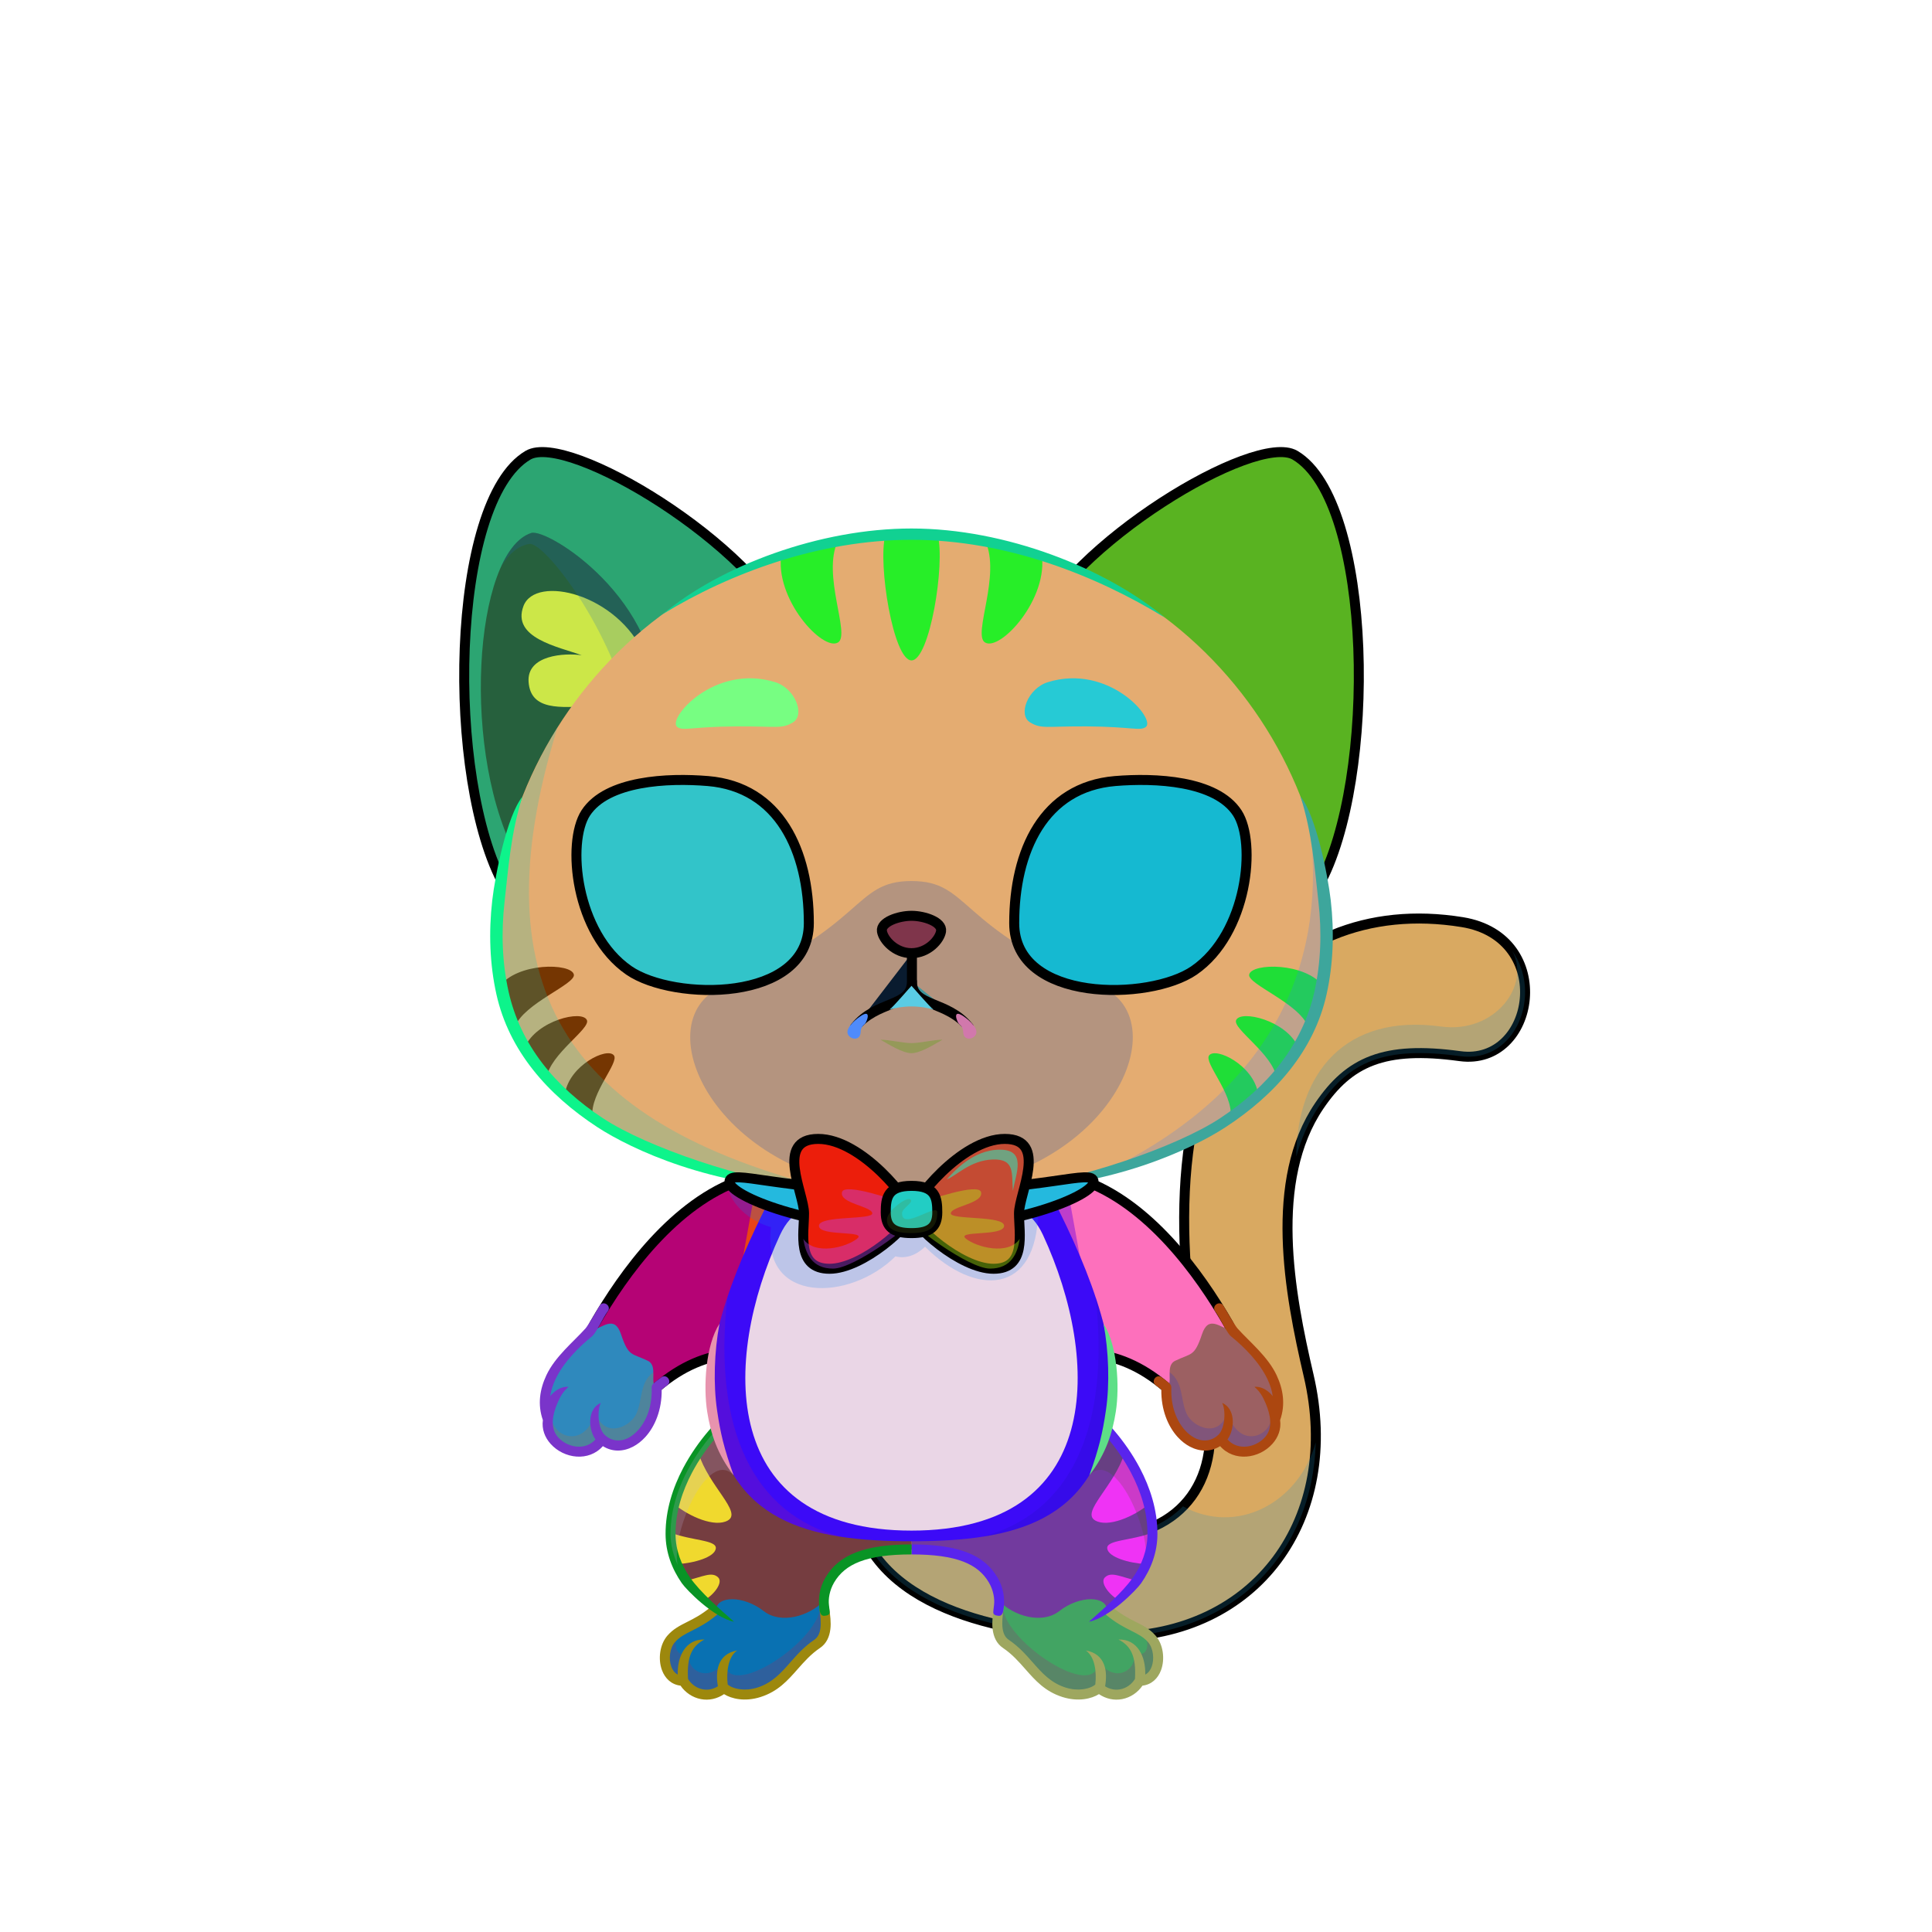 <?xml version="1.0" encoding="UTF-8"?><!DOCTYPE svg PUBLIC "-//W3C//DTD SVG 1.1//EN" "http://www.w3.org/Graphics/SVG/1.1/DTD/svg11.dtd"><!-- Creator: CorelDRAW 2018 (64-Bit) --><svg xmlns="http://www.w3.org/2000/svg" xmlns:xlink="http://www.w3.org/1999/xlink" xml:space="preserve" width="290mm" height="290mm" version="1.1" style="shape-rendering:geometricPrecision; text-rendering:geometricPrecision; image-rendering:optimizeQuality; fill-rule:evenodd; clip-rule:evenodd" viewBox="0 0 29000 29000">
 <defs>
  <style type="text/css">
   <![CDATA[
    .str4 {stroke:black;stroke-width:150;stroke-miterlimit:22.926}
    .str3 {stroke:black;stroke-width:150;stroke-miterlimit:22.926}
    .str0 {stroke:black;stroke-width:150;stroke-linecap:round;stroke-linejoin:round;stroke-miterlimit:22.926}
    .str2 {stroke:black;stroke-width:150;stroke-linecap:round;stroke-linejoin:round;stroke-miterlimit:22.926}
    .str1 {stroke:black;stroke-width:150;stroke-linecap:round;stroke-linejoin:round;stroke-miterlimit:22.926}
    .fil12 {fill:none}
    .fil38 {fill:none;fill-rule:nonzero}
    .fil39 {fill:black}
    .fil40 {fill:black}
    .fil53 {fill:white}
    .fil4 {fill:black;fill-rule:nonzero}
    .fil1 {fill:black;fill-opacity:0.2}
    .fil49 {fill:black;fill-opacity:0.2}
    .fil3 {fill:black;fill-opacity:0.2}
    .fil23 {fill:#850A0A;fill-opacity:0.2}
    .fil32 {fill:white;fill-opacity:0.2}
    .fil41 {fill:black;fill-opacity:0.302}
    .fil45 {fill:black;fill-opacity:0.4}
    .fil0 {fill:url(#id0)}
    .fil43 {fill:url(#id1)}
    .fil14 {fill:url(#id2)}
    .fil25 {fill:url(#id3)}
    .fil46 {fill:url(#id4)}
    .fil7 {fill:url(#id5)}
    .fil6 {fill:url(#id6)}
    .fil48 {fill:url(#id7)}
    .fil29 {fill:url(#id8)}
    .fil33 {fill:url(#id9)}
    .fil18 {fill:url(#id10)}
    .fil37 {fill:url(#id11)}
    .fil17 {fill:url(#id12)}
    .fil28 {fill:url(#id13)}
    .fil36 {fill:url(#id14)}
    .fil27 {fill:url(#id15)}
    .fil11 {fill:url(#id16)}
    .fil50 {fill:url(#id17)}
    .fil54 {fill:url(#id18)}
    .fil35 {fill:url(#id19)}
    .fil8 {fill:url(#id20)}
    .fil20 {fill:url(#id21)}
    .fil30 {fill:url(#id22)}
    .fil10 {fill:url(#id23)}
    .fil26 {fill:url(#id24)}
    .fil31 {fill:url(#id25)}
    .fil15 {fill:url(#id26)}
    .fil34 {fill:url(#id27)}
    .fil21 {fill:url(#id28)}
    .fil9 {fill:url(#id29)}
    .fil22 {fill:url(#id30)}
    .fil47 {fill:url(#id31)}
    .fil44 {fill:url(#id32)}
    .fil55 {fill:url(#id33)}
    .fil5 {fill:url(#id34)}
    .fil2 {fill:url(#id35)}
    .fil51 {fill:url(#id36)}
    .fil56 {fill:url(#id37)}
    .fil52 {fill:url(#id38)}
    .fil24 {fill:url(#id39)}
    .fil42 {fill:url(#id40)}
    .fil16 {fill:url(#id41)}
    .fil13 {fill:url(#id42)}
    .fil19 {fill:url(#id43)}
   ]]>
  </style>
  <linearGradient id="id0" gradientUnits="userSpaceOnUse" x1="17872.2" y1="24566.92" x2="17872.19" y2="13787.41">
   <stop offset="0" style="stop-opacity:1; stop-color:#2F3033"/>
   <stop offset="0.522" style="stop-opacity:1; stop-color:#656D74"/>
   <stop offset="1" style="stop-opacity:1; stop-color:#B4C6D4"/>
  </linearGradient>
  <linearGradient id="id1" gradientUnits="userSpaceOnUse" x1="10949.45" y1="18058.89" x2="16415.07" y2="18058.89">
   <stop offset="0" style="stop-opacity:1; stop-color:#1A1A1A"/>
   <stop offset="0.161" style="stop-opacity:1; stop-color:#1A316B"/>
   <stop offset="0.22" style="stop-opacity:1; stop-color:#0C0D12"/>
   <stop offset="0.788" style="stop-opacity:1; stop-color:#131E3D"/>
   <stop offset="0.89" style="stop-opacity:1; stop-color:#354F91"/>
   <stop offset="1" style="stop-opacity:1; stop-color:#0F2157"/>
  </linearGradient>
  <linearGradient id="id2" gradientUnits="userSpaceOnUse" x1="11773.42" y1="17995.08" x2="9592.12" y2="20650.81">
   <stop offset="0" style="stop-opacity:1; stop-color:#414347"/>
   <stop offset="0.6" style="stop-opacity:1; stop-color:#656D74"/>
   <stop offset="1" style="stop-opacity:1; stop-color:#95A2AD"/>
  </linearGradient>
  <linearGradient id="id3" gradientUnits="userSpaceOnUse" x1="19942.22" y1="8321.94" x2="15686" y2="11755.38">
   <stop offset="0" style="stop-opacity:1; stop-color:#C0CFDB"/>
   <stop offset="0.31" style="stop-opacity:1; stop-color:#89959F"/>
   <stop offset="1" style="stop-opacity:1; stop-color:#4F5358"/>
  </linearGradient>
  <linearGradient id="id4" gradientUnits="userSpaceOnUse" x1="15035.93" y1="17253.29" x2="14450.18" y2="17878.45">
   <stop offset="0" style="stop-opacity:1; stop-color:#7C93EB"/>
   <stop offset="0.38" style="stop-opacity:1; stop-color:#374FA3"/>
   <stop offset="1" style="stop-opacity:1; stop-color:#243673"/>
  </linearGradient>
  <linearGradient id="id5" gradientUnits="userSpaceOnUse" x1="16256.67" y1="23235.22" x2="17427.66" y2="22592.02">
   <stop offset="0" style="stop-opacity:1; stop-color:#383333"/>
   <stop offset="1" style="stop-opacity:1; stop-color:#464B52"/>
  </linearGradient>
  <linearGradient id="id6" gradientUnits="userSpaceOnUse" x1="16571.79" y1="21472.72" x2="14408.9" y2="23999.59">
   <stop offset="0" style="stop-opacity:1; stop-color:#414347"/>
   <stop offset="0.439" style="stop-opacity:1; stop-color:#656D74"/>
   <stop offset="1" style="stop-opacity:1; stop-color:#95A2AD"/>
  </linearGradient>
  <linearGradient id="id7" gradientUnits="userSpaceOnUse" x1="13325.4" y1="18293.17" x2="14039.12" y2="18016.28">
   <stop offset="0" style="stop-opacity:1; stop-color:#1A1A1A"/>
   <stop offset="0.341" style="stop-opacity:1; stop-color:#1C2D62"/>
   <stop offset="0.69" style="stop-opacity:1; stop-color:#4E67C9"/>
   <stop offset="1" style="stop-opacity:1; stop-color:#1C3378"/>
  </linearGradient>
  <linearGradient id="id8" gradientUnits="userSpaceOnUse" x1="13682.26" y1="9912.81" x2="13682.26" y2="8025.74">
   <stop offset="0" style="stop-opacity:1; stop-color:#383333"/>
   <stop offset="1" style="stop-opacity:1; stop-color:#666F78"/>
  </linearGradient>
  <linearGradient id="id9" gradientUnits="userSpaceOnUse" x1="13681.94" y1="13224.63" x2="13681.94" y2="17870.69">
   <stop offset="0" style="stop-opacity:1; stop-color:#EBF1F5"/>
   <stop offset="0.51" style="stop-opacity:1; stop-color:#BDB9B9"/>
   <stop offset="1" style="stop-opacity:1; stop-color:#403939"/>
  </linearGradient>
  <linearGradient id="id10" gradientUnits="userSpaceOnUse" xlink:href="#id9" x1="13681.92" y1="22974.87" x2="13681.92" y2="18061.81">
  </linearGradient>
  <linearGradient id="id11" gradientUnits="userSpaceOnUse" x1="17283.76" y1="12956.08" x2="16853.08" y2="14650.21">
   <stop offset="0" style="stop-opacity:1; stop-color:black"/>
   <stop offset="1" style="stop-opacity:1; stop-color:#2B2B45"/>
  </linearGradient>
  <linearGradient id="id12" gradientUnits="userSpaceOnUse" x1="13681.92" y1="17759.14" x2="13681.92" y2="23134.87">
   <stop offset="0" style="stop-opacity:1; stop-color:#414347"/>
   <stop offset="0.522" style="stop-opacity:1; stop-color:#656D74"/>
   <stop offset="1" style="stop-opacity:1; stop-color:#95A2AD"/>
  </linearGradient>
  <linearGradient id="id13" gradientUnits="userSpaceOnUse" xlink:href="#id12" x1="13681.95" y1="17936.72" x2="13681.95" y2="8026.02">
  </linearGradient>
  <linearGradient id="id14" gradientUnits="userSpaceOnUse" xlink:href="#id11" x1="9980.32" y1="12928" x2="10611.88" y2="14678.29">
  </linearGradient>
  <linearGradient id="id15" gradientUnits="userSpaceOnUse" x1="19441.47" y1="9354.66" x2="17785.53" y2="10128.03">
   <stop offset="0" style="stop-opacity:1; stop-color:#E4BBB9"/>
   <stop offset="1" style="stop-opacity:1; stop-color:#B88383"/>
  </linearGradient>
  <linearGradient id="id16" gradientUnits="userSpaceOnUse" xlink:href="#id5" x1="17886.83" y1="19278.05" x2="16550.17" y2="18139.53">
  </linearGradient>
  <linearGradient id="id17" gradientUnits="userSpaceOnUse" x1="17277.87" y1="11731.31" x2="16657.87" y2="14836.37">
   <stop offset="0" style="stop-opacity:1; stop-color:#0B4B2F"/>
   <stop offset="0.639" style="stop-opacity:1; stop-color:#7EA453"/>
   <stop offset="1" style="stop-opacity:1; stop-color:#E0FF70"/>
  </linearGradient>
  <linearGradient id="id18" gradientUnits="userSpaceOnUse" xlink:href="#id17" x1="10086.65" y1="11731.31" x2="10706.65" y2="14836.37">
  </linearGradient>
  <linearGradient id="id19" gradientUnits="userSpaceOnUse" x1="15476.91" y1="10856.66" x2="17124.31" y2="10264.56">
   <stop offset="0" style="stop-opacity:1; stop-color:#403F3F"/>
   <stop offset="1" style="stop-opacity:1; stop-color:#505861"/>
  </linearGradient>
  <linearGradient id="id20" gradientUnits="userSpaceOnUse" xlink:href="#id6" x1="10792.07" y1="21472.72" x2="12954.96" y2="23999.59">
  </linearGradient>
  <linearGradient id="id21" gradientUnits="userSpaceOnUse" xlink:href="#id3" x1="7422.3" y1="8321.94" x2="11678.52" y2="11755.38">
  </linearGradient>
  <linearGradient id="id22" gradientUnits="userSpaceOnUse" xlink:href="#id5" x1="9148.64" y1="15096.11" x2="7568.78" y2="16169.08">
  </linearGradient>
  <linearGradient id="id23" gradientUnits="userSpaceOnUse" xlink:href="#id2" x1="15551.13" y1="18019.65" x2="17811.01" y2="20626.24">
  </linearGradient>
  <linearGradient id="id24" gradientUnits="userSpaceOnUse" x1="20282.55" y1="9547.82" x2="17360.7" y2="11371.28">
   <stop offset="0" style="stop-opacity:1; stop-color:white"/>
   <stop offset="1" style="stop-opacity:1; stop-color:#E6B8E0"/>
  </linearGradient>
  <linearGradient id="id25" gradientUnits="userSpaceOnUse" xlink:href="#id5" x1="19795.74" y1="15096.11" x2="18215.88" y2="16169.08">
  </linearGradient>
  <linearGradient id="id26" gradientUnits="userSpaceOnUse" xlink:href="#id5" x1="10814.35" y1="19278.05" x2="9477.69" y2="18139.53">
  </linearGradient>
  <linearGradient id="id27" gradientUnits="userSpaceOnUse" xlink:href="#id19" x1="10240.21" y1="10856.66" x2="11887.61" y2="10264.56">
  </linearGradient>
  <linearGradient id="id28" gradientUnits="userSpaceOnUse" xlink:href="#id24" x1="7081.97" y1="9547.82" x2="10003.82" y2="11371.28">
  </linearGradient>
  <linearGradient id="id29" gradientUnits="userSpaceOnUse" xlink:href="#id5" x1="9936.86" y1="23235.22" x2="11107.85" y2="22592.02">
  </linearGradient>
  <linearGradient id="id30" gradientUnits="userSpaceOnUse" xlink:href="#id15" x1="7923.05" y1="9354.66" x2="9578.99" y2="10128.03">
  </linearGradient>
  <linearGradient id="id31" gradientUnits="userSpaceOnUse" xlink:href="#id7" x1="13649.05" y1="18341.66" x2="11956.25" y2="17798.44">
  </linearGradient>
  <linearGradient id="id32" gradientUnits="userSpaceOnUse" xlink:href="#id7" x1="13645.92" y1="18124.98" x2="15477.82" y2="18015.11">
  </linearGradient>
  <linearGradient id="id33" gradientUnits="userSpaceOnUse" x1="10426.49" y1="12986.27" x2="10649.85" y2="14592.53">
   <stop offset="0" style="stop-opacity:1; stop-color:#5B8948"/>
   <stop offset="0.349" style="stop-opacity:1; stop-color:#84A858"/>
   <stop offset="1" style="stop-opacity:1; stop-color:#E4FF82"/>
  </linearGradient>
  <linearGradient id="id34" gradientUnits="userSpaceOnUse" x1="17344.7" y1="24843.8" x2="15015.05" y2="24346.11">
   <stop offset="0" style="stop-opacity:1; stop-color:#636A71"/>
   <stop offset="0.502" style="stop-opacity:1; stop-color:#7C8790"/>
   <stop offset="1" style="stop-opacity:1; stop-color:#89959F"/>
  </linearGradient>
  <linearGradient id="id35" gradientUnits="userSpaceOnUse" xlink:href="#id34" x1="10007.75" y1="24790.46" x2="12360.19" y2="24399.43">
  </linearGradient>
  <linearGradient id="id36" gradientUnits="userSpaceOnUse" xlink:href="#id33" x1="16924.9" y1="12984.45" x2="16727.8" y2="14594.35">
  </linearGradient>
  <linearGradient id="id37" gradientUnits="userSpaceOnUse" x1="11138.22" y1="12046.55" x2="10709.46" y2="14385.67">
   <stop offset="0" style="stop-opacity:1; stop-color:#060F0B"/>
   <stop offset="0.478" style="stop-opacity:1; stop-color:#102B1E"/>
   <stop offset="1" style="stop-opacity:1; stop-color:#448C3B"/>
  </linearGradient>
  <linearGradient id="id38" gradientUnits="userSpaceOnUse" xlink:href="#id37" x1="16226.3" y1="12046.55" x2="16655.06" y2="14385.67">
  </linearGradient>
  <linearGradient id="id39" gradientUnits="userSpaceOnUse" xlink:href="#id12" x1="16320.41" y1="12554.36" x2="20095.81" y2="8344.66">
  </linearGradient>
  <linearGradient id="id40" gradientUnits="userSpaceOnUse" x1="13348.22" y1="13746.6" x2="13348.22" y2="14307.33">
   <stop offset="0" style="stop-opacity:1; stop-color:#FFCCCC"/>
   <stop offset="1" style="stop-opacity:1; stop-color:#DB9092"/>
  </linearGradient>
  <linearGradient id="id41" gradientUnits="userSpaceOnUse" x1="8243.13" y1="21227.38" x2="9831.79" y2="20460.03">
   <stop offset="0" style="stop-opacity:1; stop-color:#414347"/>
   <stop offset="0.522" style="stop-opacity:1; stop-color:#838E97"/>
   <stop offset="1" style="stop-opacity:1; stop-color:#939FAA"/>
  </linearGradient>
  <linearGradient id="id42" gradientUnits="userSpaceOnUse" xlink:href="#id41" x1="19120.71" y1="21227.38" x2="17532.05" y2="20460.03">
  </linearGradient>
  <linearGradient id="id43" gradientUnits="userSpaceOnUse" xlink:href="#id12" x1="11044.11" y1="12554.36" x2="7268.71" y2="8344.66">
  </linearGradient>
 </defs>
 <g id="Tail">
  <g id="_2531510440480">
   <path class="fil0 str0" d="M12884.45 22842.79c-119.73,-396.41 104.56,-814.84 500.97,-934.57 396.41,-119.73 814.84,104.56 934.57,500.97 173.06,572.72 1736.77,657.73 2196.29,657.73 1261.14,0 1854.18,-920.43 1583.41,-2079.5 -390.84,-1673.1 -611,-4186.55 429.54,-5722.9 777.57,-1148.06 2008.11,-1652.13 3419.96,-1423.09 1411.85,229.04 1103.12,2167.36 -35.74,2011.6 -1138.86,-155.76 -1661.97,83.58 -2111.44,747.21 -761.41,1124.23 -449.68,2801.55 -158.67,4047.34 500.7,2143.49 -781.84,3919.34 -2957.72,3919.34 -1277.57,0 -3367.65,-289.44 -3801.17,-1724.13z" style="fill:#d9a961"/>
   <path class="fil1" d="M12884.45 22842.79c-119.73,-396.41 104.56,-814.84 500.97,-934.57 396.41,-119.73 814.84,104.56 934.57,500.97 173.06,572.72 1736.77,657.73 2196.29,657.73 542.22,0 960.81,-170.27 1240.47,-456.37 794.95,438.34 1736.12,-37.52 1993.19,-961.31 -42.73,1667.98 -1239.09,2917.68 -3064.32,2917.68 -1277.57,0 -3367.65,-289.44 -3801.17,-1724.13zm9813.99 -8569.76c456.82,634.33 69.72,1696.9 -784.99,1580 -1138.86,-155.76 -1661.97,83.58 -2111.44,747.21 -157.85,233.06 -269.45,489.94 -344.8,761.77 9.78,-1256.05 735.13,-2149.79 2170.49,-1953.48 816.94,111.73 1353.66,-625.33 1070.74,-1135.5z" style="fill:#2095c3"/>
  </g>
 </g>
 <g id="Feet">
  <g id="_2531510436480">
   <path class="fil2" d="M10257.28 25229.69c123.56,214.04 403.48,285.33 610.7,105.88 70.65,70.23 276.52,145.76 526.32,65.76 409.3,-131.09 507.45,-461.77 850.73,-710.04 220.49,-159.47 124.1,-477.15 113.63,-668.35 -363.68,340.29 -782.66,-165.21 -1075.55,-247.93 -373.84,-101.68 -736.94,157.82 -534.63,412.54 -198.78,95.76 -519.95,237.68 -672.68,411.38 -168.78,191.96 -120.75,630.76 181.48,630.76z" style="fill:#0971b2"/>
   <path class="fil3" d="M10257.28 25229.69c123.56,214.04 403.48,285.33 610.7,105.88 70.65,70.23 276.52,145.76 526.32,65.76 409.3,-131.09 517.48,-492.65 871.1,-725.96 156.13,-103.02 135.21,-387.74 102.98,-573.56 -17.85,-13.98 -36.32,-26.67 -55.45,-37.83 59.89,533.31 -1444.97,1527.91 -1433.56,860.23 -213.34,341.57 -595.64,186.16 -544.41,-150.27 -126.71,133.91 -271.29,-14.39 -142.78,-274 -182.48,62.12 -215.54,288.03 -209.67,440.56 17.28,153.49 106.7,289.19 274.77,289.19z" style="fill:#c61f4b"/>
   <path class="fil4" d="M10660.35 24128.28c31.71,-26.53 78.94,-22.34 105.47,9.37 26.53,31.71 22.34,78.94 -9.37,105.47 -143.13,119.49 -265.97,181.45 -373.06,235.47 -99.11,49.99 -183.3,92.46 -251.34,169.85 -80.91,92.01 -97.3,255.88 -55.21,369.54 18.07,48.79 48.88,94.04 96.26,117.9 -7.55,-268.78 114.77,-534.12 402.24,-526.25 -186.74,95.17 -268.32,253.8 -247.69,592.25 49.04,79.15 127.69,137.43 219.87,155.2 79.73,15.37 160.2,-1.74 228.24,-45.5 -38.29,-218.05 -10.29,-483.64 289.14,-537.54 -139.24,98.32 -162.69,330.02 -141.92,510.69 31.45,29.61 97.92,60.43 188.69,71.77 74.89,9.35 163.69,4.41 259.78,-26.36 221.4,-70.9 352.35,-219.57 489.63,-375.44 103.47,-117.46 210.28,-238.74 362.43,-341.44 56.89,-38.4 82.67,-102.53 91.71,-176.23 10.43,-85.02 0.14,-183.4 -13.84,-274.46 -14.63,-97.52 130.16,-118.86 144.78,-21.39 15.59,101.48 30.44,211.56 17.88,314.01 -13.96,113.78 -57.62,215.39 -156.75,282.29 -136.05,91.83 -236.45,205.83 -333.71,316.24 -151.08,171.53 -295.19,335.14 -556.43,418.8 -119.65,38.32 -230.28,44.46 -323.64,32.8 -92.59,-11.56 -170.46,-41.41 -225.37,-75.73 -103.09,69.99 -225.69,98.3 -348.74,74.57 -124.29,-23.96 -233.03,-98.13 -304.52,-201.86 -136.16,-15.63 -232.21,-107.3 -278.66,-232.76 -61.19,-165.25 -34.13,-386.54 83.33,-520.12 86.71,-98.62 183.05,-147.23 296.46,-204.43 99.73,-50.31 214.13,-108.01 344.34,-216.71z" style="fill:#9d880d"/>
  </g>
  <g id="_2531510436064">
   <path class="fil5" d="M17106.56 25229.69c-123.56,214.04 -403.48,285.33 -610.7,105.88 -70.65,70.23 -276.52,145.76 -526.32,65.76 -409.3,-131.09 -507.45,-461.77 -850.73,-710.04 -220.49,-159.47 -124.1,-477.15 -113.63,-668.35 363.68,340.29 782.66,-165.21 1075.55,-247.93 373.84,-101.68 736.94,157.82 534.63,412.54 198.78,95.76 519.95,237.68 672.68,411.38 168.78,191.96 120.75,630.76 -181.48,630.76z" style="fill:#42a463"/>
   <path class="fil3" d="M17106.56 25229.69c-123.56,214.04 -403.48,285.33 -610.7,105.88 -70.65,70.23 -276.52,145.76 -526.32,65.76 -409.3,-131.09 -517.48,-492.65 -871.1,-725.96 -156.13,-103.02 -135.21,-387.74 -102.98,-573.56 17.85,-13.98 36.32,-26.67 55.45,-37.83 -59.89,533.31 1444.97,1527.91 1433.56,860.23 213.34,341.57 595.64,186.16 544.41,-150.27 126.71,133.91 271.29,-14.39 142.78,-274 182.48,62.12 215.54,288.03 209.67,440.56 -17.28,153.49 -106.7,289.19 -274.77,289.19z" style="fill:#b20f79"/>
   <path class="fil4" d="M16703.49 24128.28c-31.71,-26.53 -78.94,-22.34 -105.47,9.37 -26.53,31.71 -22.34,78.94 9.37,105.47 143.13,119.49 265.97,181.45 373.06,235.47 99.11,49.99 183.3,92.46 251.34,169.85 80.91,92.01 97.3,255.88 55.21,369.54 -18.07,48.79 -48.88,94.04 -96.26,117.9 7.55,-268.78 -114.77,-534.12 -402.24,-526.25 186.74,95.17 268.32,253.8 247.69,592.25 -49.04,79.15 -127.69,137.43 -219.87,155.2 -79.73,15.37 -160.2,-1.74 -228.24,-45.5 38.29,-218.05 10.29,-483.64 -289.14,-537.54 139.24,98.32 162.69,330.02 141.92,510.69 -31.45,29.61 -97.92,60.43 -188.69,71.77 -74.89,9.35 -163.69,4.41 -259.78,-26.36 -221.4,-70.9 -352.35,-219.57 -489.63,-375.44 -103.47,-117.46 -210.28,-238.74 -362.43,-341.44 -56.89,-38.4 -82.67,-102.53 -91.71,-176.23 -10.43,-85.02 -0.14,-183.4 13.84,-274.46 14.63,-97.52 -130.16,-118.86 -144.78,-21.39 -15.59,101.48 -30.44,211.56 -17.88,314.01 13.96,113.78 57.62,215.39 156.75,282.29 136.05,91.83 236.45,205.83 333.71,316.24 151.08,171.53 295.19,335.14 556.43,418.8 119.65,38.32 230.28,44.46 323.64,32.8 92.59,-11.56 170.46,-41.41 225.37,-75.73 103.09,69.99 225.69,98.3 348.74,74.57 124.29,-23.96 233.03,-98.13 304.52,-201.86 136.16,-15.63 232.21,-107.3 278.66,-232.76 61.19,-165.25 34.13,-386.54 -83.33,-520.12 -86.71,-98.62 -183.05,-147.23 -296.46,-204.43 -99.73,-50.31 -214.13,-108.01 -344.34,-216.71z" style="fill:#9ea75f"/>
  </g>
 </g>
 <g id="Legs">
  <g id="_2531342627072">
   <path class="fil6" d="M13681.92 23259.3c427.66,0 1377.01,182.49 1321.36,776.1 214.87,221.86 637.04,349.26 895.5,148.38 312.37,-242.78 712.13,-231.34 719.72,-12.18 370.09,-264.31 678.95,-700.61 680.26,-1145.2 2.54,-860.67 -666.02,-1598.77 -968.73,-1838.18 -621.48,859.57 -1470.39,1269.07 -2648.11,1328.08l0 743z" style="fill:#723a9e"/>
   <path class="fil7" d="M17058.59 23725.99c-252.81,-63.15 -380.25,-138.41 -473.63,-48.77 -80.07,76.86 66.29,266.88 215.39,346.43 95.97,-89.08 183.85,-189.5 258.24,-297.66zm139.71 -248.98c63.59,-144.72 100.69,-297.17 101.14,-450.61 0.02,-6.97 -0.12,-13.9 -0.19,-20.85 -325.85,123.19 -695.59,108 -679.27,238.11 16.42,130.91 330.74,221.12 578.32,233.35zm44.38 -896.75c-73.13,-289.15 -209.01,-553.84 -359.58,-776.67 -154.41,504.43 -664.43,894.36 -443.6,1019.27 192.9,109.12 574.33,-55.79 803.18,-242.6z" style="fill:#ef33f5"/>
   <path class="fil3" d="M17191.61 23490.47c67.26,-148.73 106.68,-305.87 107.15,-464.07 2.29,-775.52 -540.27,-1451.46 -869.11,-1752.78l-157.05 727.06c26.43,47.89 52.85,95.78 79.28,143.67 387.48,-413.26 946.79,878.84 839.73,1346.12z" style="fill:#3c5518"/>
   <path class="fil4" d="M14989.65 24253.86c61.92,5.19 73.8,-65.98 79.72,-153.93 7.91,-117.52 -3.98,-261.03 -93.95,-416.86 -0.83,-1.44 -1.71,-2.83 -2.62,-4.19 -99.87,-170.79 -246.56,-295.9 -460.28,-378.09 -207.63,-79.84 -477.91,-118.36 -830.6,-118.36l0 150c335.21,0 588.14,35.09 777.28,107.82 179.67,69.09 302.18,172.95 384.62,313.95 0.66,1.3 1.36,2.59 2.1,3.87 66.95,115.97 86.11,244.24 75.03,331.54 -8.67,68.26 -9.75,89.53 -10.95,105.24 -3.7,48.36 43.74,56 79.65,59.01zm1295.98 -3005.54c175.81,139.56 477.15,451.15 691.77,858.41 143.68,272.62 247.63,587.31 246.65,919.67 -0.71,244.76 -86.82,463.8 -217.71,652.31 -154.83,222.98 -454.47,481.51 -660.16,663.76 305.46,-60.86 713.14,-477.32 783.2,-578.22 146.74,-211.34 243.27,-458.73 244.09,-737.85 1.07,-359.93 -110.06,-697.96 -263.65,-989.39 -226.43,-429.66 -547.13,-759.98 -733.5,-907.38l-46.29 58.59 -44.38 60.1 -0.02 0z" style="fill:#5924ed"/>
  </g>
  <g id="_2531342626016">
   <path class="fil8" d="M13681.94 23259.3c-427.66,0 -1377.01,182.49 -1321.36,776.1 -214.87,221.86 -637.04,349.26 -895.5,148.38 -312.37,-242.78 -712.13,-231.34 -719.72,-12.18 -370.09,-264.31 -678.95,-700.61 -680.26,-1145.2 -2.54,-860.67 666.02,-1598.77 968.73,-1838.18 621.48,859.57 1470.39,1269.07 2648.11,1328.08l0 743z" style="fill:#753d40"/>
   <path class="fil9" d="M10305.93 23725.99c252.81,-63.15 380.25,-138.41 473.63,-48.77 80.07,76.86 -66.29,266.88 -215.39,346.43 -95.97,-89.08 -183.85,-189.5 -258.24,-297.66zm-139.71 -248.98c-63.59,-144.72 -100.69,-297.17 -101.14,-450.61 -0.02,-6.97 0.12,-13.9 0.19,-20.85 325.85,123.19 695.59,108 679.27,238.11 -16.42,130.91 -330.74,221.12 -578.32,233.35zm-44.38 -896.75c73.13,-289.15 209.01,-553.84 359.58,-776.67 154.41,504.43 664.43,894.36 443.6,1019.27 -192.9,109.12 -574.33,-55.79 -803.18,-242.6z" style="fill:#f0d92e"/>
   <path class="fil4" d="M12374.19 24253.86c-61.92,5.19 -73.8,-65.98 -79.72,-153.93 -7.91,-117.52 3.98,-261.03 93.95,-416.86 0.83,-1.44 1.71,-2.83 2.62,-4.19 99.87,-170.79 246.56,-295.9 460.28,-378.09 207.63,-79.84 477.91,-118.36 830.6,-118.36l0 150c-335.21,0 -588.14,35.09 -777.28,107.82 -179.67,69.09 -302.18,172.95 -384.62,313.95 -0.66,1.3 -1.36,2.59 -2.1,3.87 -66.95,115.97 -86.11,244.24 -75.03,331.54 8.67,68.26 9.75,89.53 10.95,105.24 3.7,48.36 -43.74,56 -79.65,59.01zm-1295.98 -3005.54c-175.81,139.56 -477.15,451.15 -691.77,858.41 -143.68,272.62 -247.63,587.31 -246.65,919.67 0.71,244.76 86.82,463.8 217.71,652.31 154.83,222.98 454.47,481.51 660.16,663.76 -305.46,-60.86 -713.14,-477.32 -783.2,-578.22 -146.74,-211.34 -243.27,-458.73 -244.09,-737.85 -1.07,-359.93 110.06,-697.96 263.65,-989.39 226.43,-429.66 547.13,-759.98 733.5,-907.38l46.29 58.59 44.38 60.1 0.02 0z" style="fill:#099425"/>
   <path class="fil3" d="M10172.23 23490.47c-67.26,-148.73 -106.68,-305.87 -107.15,-464.07 -2.29,-775.52 540.27,-1451.46 869.11,-1752.78l157.05 727.06c-26.43,47.89 -52.85,95.78 -79.28,143.67 -387.48,-413.26 -946.79,878.84 -839.73,1346.12z" style="fill:#c1b4e4"/>
  </g>
 </g>
 <g id="Body">
  <animateTransform type="translate" values="0;0 200;0;0 200;0;0 200;0;0 200;0" dur="10" repeatCount="indefinite" additive="sum" attributeName="transform"/>
  <g id="_2531342607200">
   <path class="fil10" d="M16231.2 17708.66c1006.56,345.42 1818.61,1401.79 2256.58,2165.43 288.88,503.69 -636.05,1265.03 -911.19,1013.52 -627.05,-573.17 -1208.37,-619.78 -1688.45,-542.15 -741.88,119.97 -1352.69,-1920.87 -930.81,-2545.29 421.91,-21.63 933.51,-40.49 1273.87,-91.51z" style="fill:#be3ecb"/>
   <path class="fil3" d="M17511.96 20830.3c-602.27,-518.8 -1160.28,-559.8 -1623.82,-484.84 -171.07,27.66 -335.13,-59.69 -481.2,-217.95 -325.13,-471.76 752.73,-1097.7 1038.62,-655.88 261.31,403.84 734.1,847.76 1111.39,1126.01 -1.79,93.3 16.27,193.39 -44.96,232.66l0 -0.01 -0.03 0.01z" style="fill:#480d42"/>
   <path class="fil11" d="M18133.69 19319.5c-294.22,183.98 -409.12,281.31 -520.4,157.93 -85.97,-95.31 19.16,-469.92 157.71,-623.89 131.4,153.36 252.67,310.73 362.69,465.96zm-1505.29 -1434.46c168.5,92 330.17,201.97 483.92,324.53 -399.56,284.2 -636.3,652.66 -755.48,481.05 -166.07,-169.76 91.03,-714.23 271.56,-805.58zm620.56 438.49c140.27,122.04 273.33,253.61 398.27,390.15 -341.05,232.4 -538.73,495.27 -654.46,365.94 -128.98,-144.13 31.16,-637.45 256.19,-756.09z" style="fill:#796b8f"/>
   <path class="fil12 str1" d="M16476.95 20332.96c340.18,46.54 711.15,199.54 1099.64,554.65 275.13,251.49 1152.89,-508.63 864.02,-1012.31 -437.96,-763.63 -1202.86,-1821.23 -2209.41,-2166.64 -90.05,-30.9 -171.83,-58.83 -246.03,-84.05" style="fill:#fd70bc"/>
   <g>
    <path class="fil13" d="M17500.83 20836.37c-31.01,671.59 506.32,1058.8 828,765.31 253.5,397.35 884.17,103.39 809.26,-292.5 203.13,-535.14 -266.24,-1035.76 -634.19,-1325.08 -198.11,-64.5 -364.18,-247.68 -461.85,44.06 -113.97,340.43 -156.85,278.81 -402.23,397.75 -163.53,79.26 -10.67,351.89 -138.99,410.46z" style="fill:#9c6062"/>
    <path class="fil3" d="M17500.83 20836.37c-31.01,671.59 506.32,1058.8 828,765.31 341.06,429.25 911,23.85 753.65,-292.7 -65.31,297.19 -520.59,407.83 -657.17,-118.23 -113.25,412.02 -522.03,237.66 -614.7,26.73 -95.14,-216.58 -44.81,-462.8 -253.66,-619.84 -1.8,93.31 16.28,193.4 -44.96,232.65l-0.16 0.1 -0.17 0.11c-1.48,0.93 -2.97,1.82 -4.53,2.69l-0.17 0.1 -0.18 0.09 -0.14 0.09 -0.03 0.01 -0.18 0.1 -0.17 0.09 -0.18 0.09c-1.69,0.92 -3.44,1.79 -5.25,2.61z" style="fill:#172adc"/>
    <path class="fil4" d="M17436.91 20673.48c-79.39,-58.19 -167.86,62.52 -88.48,120.7 28.24,20.69 56.25,42.36 83.3,64.61 -3.93,302.02 99.68,551.64 246.17,712.18 55.54,60.86 117.82,109.47 183.4,143.86 145.9,76.49 311.53,82.65 453.24,-7.98 209.57,238.5 583.03,191.12 784.7,-34.27 86.01,-96.11 134.73,-220.26 115.83,-356.13 82.54,-234.31 46.25,-463.42 -52.44,-673.52 -132.46,-282 -402.86,-497.73 -588.08,-703.58 -33.5,-37.22 -180.19,-286.69 -214.16,-345.48 -58.56,-79 -178.69,10.05 -120.12,89.06 35.43,47.77 75.16,120.11 111.48,186.29 6.41,11.67 81.45,153.11 123.81,187.52 201.58,163.8 430.96,392.41 551.71,649.47 38.04,80.97 65.19,164.94 76.97,250.68 -53.73,-69.19 -156.09,-151.42 -275.06,-139.39 80.64,67.61 125.53,143.46 171.18,252.76 65.8,157.59 113.11,362.41 -12.44,502.72 -141.93,158.63 -411.75,205.47 -562.48,33.5 115.64,-164.64 117.79,-464.48 -80.37,-548.33 54.53,102.27 47.95,374.07 -54.76,476.76 -86.33,86.32 -222.41,119.56 -359.87,47.5 -49.57,-25.99 -97.71,-63.9 -141.8,-112.22 -128.18,-140.48 -217.35,-364.86 -206.61,-639.48 1.55,-21.67 -6.3,-43.83 -23.35,-59.87 -36.49,-34.26 -81.32,-67.73 -121.77,-97.36z" style="fill:#ac4710"/>
   </g>
   <path class="fil14" d="M11132.64 17708.66c-1006.56,345.42 -1818.61,1401.79 -2256.58,2165.43 -288.88,503.69 636.05,1265.03 911.19,1013.52 627.05,-573.17 1208.37,-619.78 1688.45,-542.15 741.88,119.97 1352.69,-1920.87 930.81,-2545.29 -421.91,-21.63 -933.51,-40.49 -1273.87,-91.51z" style="fill:#e94315"/>
   <path class="fil15" d="M9230.83 19319.5c294.22,183.98 409.12,281.31 520.4,157.93 85.97,-95.31 -19.16,-469.92 -157.71,-623.89 -131.4,153.36 -252.67,310.73 -362.69,465.96zm1505.29 -1434.46c-168.5,92 -330.17,201.97 -483.92,324.53 399.56,284.2 636.3,652.66 755.48,481.05 166.07,-169.76 -91.03,-714.23 -271.56,-805.58zm-620.56 438.49c-140.27,122.04 -273.33,253.61 -398.27,390.15 341.05,232.4 538.73,495.27 654.46,365.94 128.98,-144.13 -31.16,-637.45 -256.19,-756.09z" style="fill:#925dd0"/>
   <path class="fil3" d="M9851.88 20830.3c602.27,-518.8 1160.28,-559.8 1623.82,-484.84 171.07,27.66 335.13,-59.69 481.2,-217.95 325.13,-471.76 -752.73,-1097.7 -1038.62,-655.88 -261.31,403.84 -734.1,847.76 -1111.39,1126.01 1.79,93.3 -16.27,193.39 44.96,232.66l0 -0.01 0.03 0.01z" style="fill:#49fe5c"/>
   <path class="fil12 str1" d="M10886.89 20332.96c-340.18,46.54 -711.15,199.54 -1099.64,554.65 -275.13,251.49 -1152.89,-508.63 -864.02,-1012.31 437.96,-763.63 1202.86,-1821.23 2209.41,-2166.64 90.05,-30.9 171.83,-58.83 246.03,-84.05" style="fill:#b50375"/>
   <path class="fil16" d="M9863.01 20836.37c31.01,671.59 -506.32,1058.8 -828,765.31 -253.5,397.35 -884.17,103.39 -809.26,-292.5 -203.13,-535.14 266.24,-1035.76 634.19,-1325.08 198.11,-64.5 364.18,-247.68 461.85,44.06 113.97,340.43 156.85,278.81 402.23,397.75 163.53,79.26 10.67,351.89 138.99,410.46z" style="fill:#2f89bd"/>
   <path class="fil3" d="M9863.01 20836.37c31.01,671.59 -506.32,1058.8 -828,765.31 -341.06,429.25 -911,23.85 -753.65,-292.7 65.31,297.19 520.59,407.83 657.17,-118.23 113.25,412.02 522.03,237.66 614.7,26.73 95.14,-216.58 44.81,-462.8 253.66,-619.84 1.8,93.31 -16.28,193.4 44.96,232.65l0.16 0.1 0.17 0.11c1.48,0.93 2.97,1.82 4.53,2.69l0.17 0.1 0.18 0.09 0.14 0.09 0.03 0.01 0.18 0.1 0.17 0.09 0.18 0.09c1.69,0.92 3.44,1.79 5.25,2.61z" style="fill:#c9721a"/>
   <path class="fil4" d="M9926.93 20673.48c79.39,-58.19 167.86,62.52 88.48,120.7 -28.24,20.69 -56.25,42.36 -83.3,64.61 3.93,302.02 -99.68,551.64 -246.17,712.18 -55.54,60.86 -117.82,109.47 -183.4,143.86 -145.9,76.49 -311.53,82.65 -453.24,-7.98 -209.57,238.5 -583.03,191.12 -784.7,-34.27 -86.01,-96.11 -134.73,-220.26 -115.83,-356.13 -82.54,-234.31 -46.25,-463.42 52.44,-673.52 132.46,-282 402.86,-497.73 588.08,-703.58 33.5,-37.22 180.19,-286.69 214.16,-345.48 58.56,-79 178.69,10.05 120.12,89.06 -35.43,47.77 -75.16,120.11 -111.48,186.29 -6.41,11.67 -81.45,153.11 -123.81,187.52 -201.58,163.8 -430.96,392.41 -551.71,649.47 -38.04,80.97 -65.19,164.94 -76.97,250.68 53.73,-69.19 156.09,-151.42 275.06,-139.39 -80.64,67.61 -125.53,143.46 -171.18,252.76 -65.8,157.59 -113.11,362.41 12.44,502.72 141.93,158.63 411.75,205.47 562.48,33.5 -115.64,-164.64 -117.79,-464.48 80.37,-548.33 -54.53,102.27 -47.95,374.07 54.76,476.76 86.33,86.32 222.41,119.56 359.87,47.5 49.57,-25.99 97.71,-63.9 141.8,-112.22 128.18,-140.48 217.35,-364.86 206.61,-639.48 -1.55,-21.67 6.3,-43.83 23.35,-59.87 36.49,-34.26 81.32,-67.73 121.77,-97.36z" style="fill:#7a34ca"/>
   <path class="fil17" d="M13681.92 23134.87c-1547.89,0 -2751.5,-290.59 -2992.7,-1955.85 -146.87,-1014.04 390.42,-2286.86 991,-3419.88 634.24,80.29 1288.94,123.26 2001.7,142.31 712.76,-19.05 1367.46,-62.02 2001.7,-142.31 600.58,1133.02 1137.87,2405.84 991,3419.88 -241.2,1665.26 -1444.81,1955.85 -2992.7,1955.85z" style="fill:#3c0af7"/>
   <path class="fil18" d="M13681.92 18143.76c-910.76,0 -1629.68,-349.36 -1974.1,394.61 -874.88,1889.8 -905.44,4436.5 1974.1,4436.5 2879.54,0 2848.98,-2546.7 1974.1,-4436.5 -344.42,-743.97 -1063.34,-394.61 -1974.1,-394.61z" style="fill:#ead6e6"/>
   <path class="fil3" d="M12620.51 23067.29c-1015.93,-155.83 -1748.88,-628.88 -1931.29,-1888.27 -75.17,-519 28.96,-1105.79 228.98,-1706.93 -223.57,2000.42 401.77,3257.02 1702.31,3595.2z" style="fill:#b51e74"/>
   <path class="fil4" d="M11011.96 22144.35c-249.8,-320.87 -347.52,-640.99 -396.86,-954.78 -59.27,-376.93 -23.8,-997.6 184.1,-1319.31 -78.5,420.39 -93.5,905.22 -35.86,1298.21 50,340.9 103.32,571.56 248.62,975.88z" style="fill:#e793ae"/>
   <path class="fil3" d="M14743.33 23067.29c1015.93,-155.83 1748.88,-628.88 1931.29,-1888.27 75.17,-519 -28.96,-1105.79 -228.98,-1706.93 223.57,2000.42 -401.77,3257.02 -1702.31,3595.2z" style="fill:#1f11b1"/>
   <path class="fil4" d="M16351.92 22144.35c249.8,-320.87 347.52,-640.99 396.86,-954.78 59.27,-376.93 23.8,-997.6 -184.1,-1319.31 78.5,420.39 93.5,905.22 35.86,1298.21 -50,340.9 -103.32,571.56 -248.62,975.88z" style="fill:#5edf87"/>
  </g>
 </g>
 <g id="Head">
  <animateTransform type="translate" values="0;0 200;0;0 200;0;0 200;0;0 200;0" dur="10" repeatCount="indefinite" additive="sum" attributeName="transform"/>
  <g id="_2531489275088">
   <g>
    <path class="fil19" d="M7567.49 13291.5c-878.17,-1578.17 -819.49,-5768.57 359.07,-6459.14 596.95,-349.78 3403.46,1343.17 3959.53,2697.64 -1294.57,1094.84 -3024.02,2666.67 -4318.6,3761.5z" style="fill:#f98e9d"/>
    <path class="fil20" d="M7567.49 13291.5c-31.79,-57.14 -62.21,-118.08 -91.54,-181.77 1194.51,-1002.26 2530.65,-2148.48 3587.96,-3011.3 -276.83,-1415.64 -2591.35,-3185.04 -3210.28,-2819.47 -229.87,135.78 -444.87,401.07 -638.9,753.21 158.53,-574.02 394.52,-1013.89 711.83,-1199.81 596.95,-349.78 3403.46,1343.17 3959.53,2697.64 -1294.57,1094.84 -3024.02,2666.67 -4318.6,3761.5z" style="fill:#0b68f2"/>
    <path class="fil12 str2" d="M7567.49 13291.5c-878.17,-1578.17 -819.49,-5768.57 359.07,-6459.14 596.95,-349.78 3403.46,1343.17 3959.53,2697.64 -1294.57,1094.84 -3024.02,2666.67 -4318.6,3761.5z" style="fill:#2ca572"/>
    <path class="fil21" d="M9865.27 10646.97c88.42,-1642.63 -1651.31,-2725.26 -1891.57,-2646.71 -866.07,283.15 -1069.44,3364.24 -182.01,4922.59 177.51,-528.43 1204.32,-2011.62 2073.58,-2275.88z" style="fill:#26603d"/>
    <path class="fil22" d="M9673.94 9830.44c-403.15,-918.76 -1634.87,-1209.46 -1815.82,-735.08 -184.13,482.74 524.89,612.76 873.43,739.77 -252.69,-36.17 -827.72,-5.63 -797.26,402.02 32.24,431.38 476.14,384.26 937.51,360.68 145.45,-202.74 636.54,-644.75 802.14,-767.39z" style="fill:#cce748"/>
    <path class="fil23" d="M9865.27 10646.97c88.42,-1642.63 -1651.31,-2725.26 -1891.57,-2646.71 -183.48,59.99 -337.08,245.89 -457,515.95 118.21,-199.87 262.65,-326.81 430.54,-351.9 219.68,-32.83 1250.78,1276.75 1538.98,2664.15 127.6,-81.1 254.94,-143.76 379.05,-181.49z" style="fill:#1c68ba"/>
   </g>
   <g>
    <path class="fil24" d="M19797.03 13291.5c878.17,-1578.17 819.49,-5768.57 -359.07,-6459.14 -596.95,-349.78 -3403.46,1343.17 -3959.53,2697.64 1294.57,1094.84 3024.02,2666.67 4318.6,3761.5z" style="fill:#6bf813"/>
    <path class="fil25" d="M19797.03 13291.5c31.79,-57.14 62.21,-118.08 91.54,-181.77 -1194.51,-1002.26 -2530.65,-2148.48 -3587.96,-3011.3 276.83,-1415.64 2591.35,-3185.04 3210.28,-2819.47 229.87,135.78 444.87,401.07 638.9,753.21 -158.53,-574.02 -394.52,-1013.89 -711.83,-1199.81 -596.95,-349.78 -3403.46,1343.17 -3959.53,2697.64 1294.57,1094.84 3024.02,2666.67 4318.6,3761.5z" style="fill:#3d1a31"/>
    <path class="fil26" d="M17499.25 10646.97c-88.42,-1642.63 1651.31,-2725.26 1891.57,-2646.71 866.07,283.15 1069.44,3364.24 182.01,4922.59 -177.51,-528.43 -1204.32,-2011.62 -2073.58,-2275.88z" style="fill:#7dcf51"/>
    <path class="fil27" d="M17690.58 9830.44c403.15,-918.76 1634.87,-1209.46 1815.82,-735.08 184.13,482.74 -524.89,612.76 -873.43,739.77 252.69,-36.17 827.72,-5.63 797.26,402.02 -32.24,431.38 -476.14,384.26 -937.51,360.68 -145.45,-202.74 -636.54,-644.75 -802.14,-767.39z" style="fill:#8f8268"/>
    <path class="fil23" d="M17499.25 10646.97c-88.42,-1642.63 1651.31,-2725.26 1891.57,-2646.71 183.48,59.99 337.08,245.89 457,515.95 -118.21,-199.87 -262.65,-326.81 -430.54,-351.9 -219.68,-32.83 -1250.78,1276.75 -1538.98,2664.15 -127.6,-81.1 -254.94,-143.76 -379.05,-181.49z" style="fill:#4abb55"/>
    <path class="fil12 str2" d="M19797.03 13291.5c878.17,-1578.17 819.49,-5768.57 -359.07,-6459.14 -596.95,-349.78 -3403.46,1343.17 -3959.53,2697.64 1294.57,1094.84 3024.02,2666.67 4318.6,3761.5z" style="fill:#59b321"/>
   </g>
   <path class="fil28" d="M13682.26 8026.03c-4348.4,0.01 -6822.34,4005.39 -6118.69,7019.91 481.47,2062.64 3344.41,2890.78 6118.37,2890.78 2773.96,0 5636.9,-828.14 6118.37,-2890.78 703.65,-3014.52 -1769.65,-7019.92 -6118.05,-7019.91z" style="fill:#e4ac71"/>
   <path class="fil29" d="M11731.07 8304.11c270.78,-78.03 552.88,-140.3 845.69,-185.27 -243.27,513.43 191.97,1406.14 3.26,1524.22 -227.65,142.45 -966.73,-662.14 -848.95,-1338.95zm3902.38 0c-270.78,-78.03 -552.88,-140.3 -845.69,-185.27 243.27,513.43 -191.97,1406.14 -3.26,1524.22 227.65,142.45 966.73,-662.14 848.95,-1338.95zm-1951.19 -278.08c-142.02,0 -255.44,-2.59 -393.42,7.92 -114.54,427.47 120.2,1878.86 393.42,1878.86 273.22,0 507.96,-1451.39 393.42,-1878.86 -137.98,-10.51 -251.4,-7.92 -393.42,-7.92z" style="fill:#27ee28"/>
   <path class="fil30" d="M7491.96 14813.36c61.79,182.07 122.06,438.7 236.95,599.94 132.64,-355.77 916.09,-639.91 884.75,-785.31 -37.81,-175.43 -852.32,-186.4 -1121.7,185.37zm990.85 1589.69c126.47,115.88 250.4,265.29 409.4,352 -33.14,-345.74 406.5,-806.47 322.57,-913.56 -101.27,-129.21 -659.01,147.98 -731.97,561.56zm-603.67 -687.56c98.26,150.19 185.28,333.73 324.07,462.77 55.81,-359.12 663.81,-735.87 606.4,-866.16 -69.26,-157.2 -749.54,2.92 -930.47,403.39z" style="fill:#753602"/>
   <path class="fil31" d="M19872.56 14813.36c-61.79,182.07 -122.06,438.7 -236.95,599.94 -132.64,-355.77 -916.09,-639.91 -884.75,-785.31 37.81,-175.43 852.32,-186.4 1121.7,185.37zm-990.85 1589.69c-126.47,115.88 -250.4,265.29 -409.4,352 33.14,-345.74 -406.5,-806.47 -322.57,-913.56 101.27,-129.21 659.01,147.98 731.97,561.56zm603.67 -687.56c-98.26,150.19 -185.28,333.73 -324.07,462.77 -55.81,-359.12 -663.81,-735.87 -606.4,-866.16 69.26,-157.2 749.54,2.92 930.47,403.39z" style="fill:#1fde37"/>
   <path class="fil3" d="M8369.35 10916.78c-784.99,1275.18 -1087.79,2723.77 -805.78,3990.06 421.08,1890.69 2663.57,2791.72 5075.04,2988.04 -4045.8,-960.15 -5513.03,-2966.38 -4269.26,-6978.1z" style="fill:#02c8c0"/>
   <path class="fil32" d="M19658.97 12371.4c264.6,858.01 320.62,1733.32 141.98,2535.44 -307.1,1378.95 -1583.09,2231.47 -3186.85,2668.1 2647.71,-1303.58 3295.26,-3276.84 3044.87,-5203.54z" style="fill:#367afa"/>
   <path class="fil4" d="M19519.55 11952.03c176.5,545.44 216.07,1106.52 270.17,1579.5 52.93,462.89 36.99,918.36 -59.54,1351.8 -178.58,801.84 -697.02,1428.14 -1416.95,1902.22 -661.21,435.41 -2110.79,926.56 -3200.89,1064.47 1560.35,-30.12 2775.1,-598.49 3282.93,-929.93 753.19,-491.58 1329.37,-1151.32 1517.36,-1995.41 100.38,-450.74 117.15,-931.85 62.45,-1410.15 -43.84,-383.18 -223.17,-1277.01 -455.53,-1562.5z" style="fill:#3da69c"/>
   <path class="fil4" d="M13681.94 8102.74c-1382.63,0 -2723.73,498.64 -3732.84,1115.31 868.16,-725.28 2352,-1285.16 3732.84,-1285.16 1415.46,0 2919.53,598.82 3805.17,1338.71 -1036.22,-633.25 -2381.09,-1168.86 -3805.17,-1168.86z" style="fill:#11d192"/>
   <path class="fil4" d="M7842.35 11957.5c-176.5,545.44 -214.11,1101.05 -268.21,1574.03 -52.93,462.89 -36.99,918.36 59.54,1351.8 178.58,801.84 697.02,1428.14 1416.95,1902.22 661.21,435.41 2110.79,926.56 3200.89,1064.47 -1560.35,-30.12 -2775.1,-598.49 -3282.93,-929.93 -753.19,-491.58 -1329.37,-1151.32 -1517.36,-1995.41 -100.38,-450.74 -117.15,-931.85 -62.45,-1410.15 43.84,-383.18 221.21,-1271.54 453.57,-1557.03z" style="fill:#0df48b"/>
   <path class="fil33" d="M13681.94 13224.63c-888.35,0 -659.89,683.35 -2823.79,1576.99 -1252.11,517.08 -82.36,3069.07 2823.79,3069.07 2906.15,0 4075.9,-2551.99 2823.79,-3069.07 -2163.9,-893.64 -1935.44,-1576.99 -2823.79,-1576.99z" style="fill:#b4947f"/>
   <path class="fil34" d="M10166.43 10913c87.96,63.53 215.77,-5.04 879.83,-9.54 609.68,-4.13 682.94,42.96 854.19,-58.68 190.34,-112.98 35.59,-512.55 -265.11,-605.43 -917.49,-283.39 -1628.89,558.09 -1468.91,673.65z" style="fill:#77fe82"/>
   <path class="fil35" d="M17198.09 10913c-87.96,63.53 -215.77,-5.04 -879.83,-9.54 -609.68,-4.13 -682.94,42.96 -854.19,-58.68 -190.34,-112.98 -35.59,-512.55 265.11,-605.43 917.49,-283.39 1628.89,558.09 1468.91,673.65z" style="fill:#26cad5"/>
   <path class="fil36" d="M11882.52 14079.53c-52.81,316.36 -795.63,577.03 -1291.43,523.11 -956.98,-104.07 -1656.7,-719.52 -1881.41,-1606.1 859.7,998.24 2263.6,1423.62 3172.84,1082.99z" style="fill:#462da3"/>
   <path class="fil37" d="M15482 14079.53c52.81,316.36 795.63,577.03 1291.43,523.11 956.98,-104.07 1656.7,-719.52 1881.41,-1606.1 -859.7,998.24 -2263.6,1423.62 -3172.84,1082.99z" style="fill:#952568"/>
   <g>
   </g>
   <g>
    <g>
     <path class="fil38 str0" d="M14543.22 15421.07c-320.15,-409.24 -854.88,-299.49 -854.88,-688.04" style="fill:#3e969b"/>
     <path class="fil39" d="M14458.69 15496.36c-2.22,-35.62 -5.27,-78.27 -61.98,-124.25 -28,-23.6 -116.62,-244.24 71.09,-114.08 82.33,56.77 244.21,194.83 169.4,287.13 -54.55,67.27 -172.69,66.58 -178.51,-48.8z" style="fill:#d178ac"/>
    </g>
    <g>
     <path class="fil38 str0" d="M12833.46 15421.07c320.15,-409.24 854.88,-299.49 854.88,-688.04l0 -425.7" style="fill:#091b2f"/>
     <path class="fil39" d="M12917.99 15496.36c2.22,-35.62 5.27,-78.27 61.98,-124.25 28,-23.6 116.62,-244.24 -71.09,-114.08 -82.33,56.77 -244.21,194.83 -169.4,287.13 54.55,67.27 172.69,66.58 178.51,-48.8z" style="fill:#4f8bfb"/>
    </g>
    <path class="fil40" d="M14012.69 15154.92c-63.17,-20.57 -192.08,-47.9 -330.77,-47.9 -138.69,0 -267.6,27.33 -330.77,47.9 51.87,-33.71 326.75,-357.34 330.77,-357.34 4.02,0 278.9,323.63 330.77,357.34z" style="fill:#5acce4"/>
    <path class="fil41" d="M13681.93 15657.55c-121.49,0 -344.36,-51.57 -465.85,-51.57 121.49,68.77 331.41,202.75 465.85,202.75 134.44,0 344.36,-133.98 465.85,-202.75 -121.49,0 -344.36,51.57 -465.85,51.57z" style="fill:#4fa603"/>
   </g>
   <path class="fil42 str1" d="M13681.93 13746.6c-194.19,0 -464.62,92.75 -443.8,231.23 19.09,127.03 197.21,329.5 443.8,329.5 246.59,0 424.71,-202.47 443.8,-329.5 20.82,-138.48 -249.61,-231.23 -443.8,-231.23z" style="fill:#7f354b"/>
   <g>
    <path class="fil3" d="M11572.44 18420.53c-513.01,-151.68 -710.3,-579.32 -622.99,-680.27 936.63,243.31 1878.52,457.64 2732.05,457.64 851.54,0 2293.31,-500.02 2733.57,-457.64 0,108.88 -319.01,290.45 -832.02,442.13 -20.09,1270.61 -944.77,1280.31 -1698.57,530.83 -56.38,57.59 -223.71,200.47 -444.13,145.53 -682.85,678.94 -2008.07,714.68 -1867.91,-438.22z" style="fill:#0d82f2"/>
    <path class="fil43 str3" d="M13682.26 17881.4c1994.36,0 2732.81,-354.42 2732.81,-141.14 0,213.28 -1223.52,705.56 -2732.81,705.56 -1509.29,0 -2732.81,-492.28 -2732.81,-705.56 0,-213.28 738.45,141.14 2732.81,141.14z" style="fill:#24b9de"/>
    <g>
     <path class="fil44 str3" d="M15082.35 17095.45c655.5,0 213.22,816.02 213.22,1117.51 0,301.49 116.77,831.7 -382.55,831.7 -499.32,0 -1230.76,-663.66 -1230.76,-831.7 0,-168.04 744.58,-1117.51 1400.09,-1117.51z" style="fill:#c44b33"/>
     <path class="fil45" d="M15306.66 18596.01c-32.98,214.84 -125.77,446.27 -446.82,446.27 -321.05,0 -1205.59,-659.37 -1205.59,-758.98 0,-99.61 47.86,-147.97 84.33,-202.93 212.08,-75.91 953.06,-329.85 987.33,-185.49 40.02,168.56 -437.81,209.27 -454.35,315.1 -16.54,105.83 806.97,29.76 800.36,191.82 -6.61,162.06 -734.2,62.84 -572.16,191.82 162.04,128.98 634.18,253.61 806.9,2.39z" style="fill:#aff516"/>
    </g>
    <path class="fil46" d="M15006.82 17256.9c407.09,0 243.79,357.67 196.71,617.94 -20.7,-257.73 36.15,-482.26 -302.73,-470.35 -338.88,11.91 -551.39,249.52 -690.42,299.15 96.78,-106.87 389.35,-446.74 796.44,-446.74z" style="fill:#70a280"/>
    <g>
     <path class="fil47 str3" d="M12282.17 17095.45c-655.5,0 -213.22,816.02 -213.22,1117.51 0,301.49 -116.77,831.7 382.55,831.7 499.32,0 1230.76,-663.66 1230.76,-831.7 0,-168.04 -744.58,-1117.51 -1400.09,-1117.51z" style="fill:#ec1e0b"/>
     <path class="fil45" d="M12057.86 18596.01c32.98,214.84 125.77,446.27 446.82,446.27 321.05,0 1205.59,-659.37 1205.59,-758.98 0,-99.61 -47.86,-147.97 -84.33,-202.93 -212.08,-75.91 -953.06,-329.85 -987.33,-185.49 -40.02,168.56 437.81,209.27 454.35,315.1 16.54,105.83 -806.97,29.76 -800.36,191.82 6.61,162.06 734.2,62.84 572.16,191.82 -162.04,128.98 -634.18,253.61 -806.9,2.39z" style="fill:#ba45f3"/>
    </g>
    <path class="fil48 str3" d="M13682.26 17800.18c359.18,0 386.84,177.69 386.84,396.88 0,219.19 -107.04,312.21 -386.84,312.21 -279.8,0 -386.84,-93.02 -386.84,-312.21 0,-219.19 27.66,-396.88 386.84,-396.88z" style="fill:#22cdc4"/>
    <path class="fil49" d="M13673.29 18012.32c26.23,46.93 -129.46,126.87 -132.81,194.23 -13.65,274.32 528.62,-154.41 528.62,-9.49 0,219.19 -107.04,312.21 -386.84,312.21 -279.8,0 -374.75,-79.57 -368.5,-209.08 6.25,-129.51 317.99,-362.22 359.53,-287.87z" style="fill:#687b1a"/>
   </g>
  </g>
 </g>
 <g id="Eyes">
  <animateTransform type="translate" values="0;0 200;0;0 200;0;0 200;0;0 200;0" dur="10" repeatCount="indefinite" additive="sum" attributeName="transform"/>
  <animate attributeName="opacity" values="0;1;1;1;1;1;1;1;1;1;1;1;1;1;1;1;1;1;1;1;1;1;1;1;1;1;1;1;1;1;1;1;1;1;1;1;1;1;1;1;1;1;1;1;1;1;1;1;1;1;1;1;1;1;1;1;1;1;1;1;1;1;1;1;1;1;1;1;1;1;1;1;1;1;1;1;1;1;1;1;1;1;1;1;0;0" dur="10" repeatCount="indefinite"/>
  <g id="_2531489264240">
   <g>
    <path class="fil50" d="M17923.31 14566.59c807.63,-557.34 936.9,-1922.09 649.25,-2363.4 -318.72,-488.96 -1233.46,-529.69 -1835.53,-479.33 -1070.8,89.57 -1513.41,1048.3 -1513.41,2132.55 0,1195.02 2031.22,1171.47 2699.69,710.18z" style="fill:#a61c98"/>
    <path class="fil51" d="M17950.97 13957.19c-591.94,927.85 -2470.68,880.27 -2392.23,-456.22 257.28,-307.14 709.59,-510.95 1224.65,-510.95 580.49,0 1081.25,258.9 1312.96,632.83 -31.44,117.78 -79.07,230.38 -145.38,334.34z" style="fill:#0a7c65"/>
    <path class="fil52" d="M16440.68 12009.61c103.73,0 411.38,540.17 411.38,1206.5 0,666.33 -312.06,1206.5 -411.38,1206.5 -99.32,0 -411.38,-540.17 -411.38,-1206.5 0,-666.33 307.65,-1206.5 411.38,-1206.5z" style="fill:#a907cc"/>
    <path class="fil41" d="M18405.89 14024.3c198.36,-1182.74 -1205.18,-1736.06 -2075.2,-1550.18 -870.02,185.88 -981.77,740.4 -1103.48,1214.79 133.76,-1664.24 1013.14,-1923.51 1509.82,-1965.05 602.06,-50.36 1516.82,-9.62 1835.53,479.33 84.4,129.49 361.78,1015.4 -166.67,1821.11z" style="fill:#8e8334"/>
    <path class="fil53" d="M17031.01 12119.52c224.06,0 405.69,217.17 405.69,485.07 0,267.9 -181.63,400.4 -405.69,400.4 -224.06,0 -405.69,-132.5 -405.69,-400.4 0,-267.9 181.63,-485.07 405.69,-485.07z" style="fill:#cf830c"/>
    <path class="fil53" d="M17865.08 14421.19c143.53,-96.42 214.2,-242.6 157.84,-326.5 -56.36,-83.9 -218.41,-73.74 -361.94,22.68 -143.53,96.42 -170.11,233.78 -113.75,317.68 56.36,83.9 174.32,82.56 317.85,-13.86z" style="fill:#a7c713"/>
    <path class="fil53" d="M18225.97 13908.09c53.75,-61.23 68.3,-136.34 32.51,-167.76 -35.79,-31.41 -108.38,-7.24 -162.13,54 -53.74,61.23 -49.28,127.01 -13.49,158.42 35.8,31.42 89.37,16.58 143.11,-44.66z" style="fill:#20fa41"/>
    <path class="fil12 str4" d="M17923.31 14566.59c807.63,-557.34 936.9,-1922.09 649.25,-2363.4 -318.72,-488.96 -1233.46,-529.69 -1835.53,-479.33 -1070.8,89.57 -1513.41,1048.3 -1513.41,2132.55 0,1195.02 2031.22,1171.47 2699.69,710.18z" style="fill:#15b9d1"/>
   </g>
   <g>
    <path class="fil54" d="M9441.21 14566.59c-807.63,-557.34 -936.9,-1922.09 -649.25,-2363.4 318.72,-488.96 1233.46,-529.69 1835.53,-479.33 1070.8,89.57 1513.41,1048.3 1513.41,2132.55 0,1195.02 -2031.22,1171.47 -2699.69,710.18z" style="fill:#9ea084"/>
    <path class="fil55" d="M9413.55 13957.19c591.94,927.85 2470.68,880.27 2392.23,-456.22 -257.28,-307.14 -709.59,-510.95 -1224.65,-510.95 -580.49,0 -1081.25,258.9 -1312.96,632.83 31.44,117.78 79.07,230.38 145.38,334.34z" style="fill:#eeba21"/>
    <path class="fil56" d="M10923.84 12009.61c-103.73,0 -411.38,540.17 -411.38,1206.5 0,666.33 312.06,1206.5 411.38,1206.5 99.32,0 411.38,-540.17 411.38,-1206.5 0,-666.33 -307.65,-1206.5 -411.38,-1206.5z" style="fill:#851cf9"/>
    <path class="fil41" d="M8958.63 14024.3c-198.36,-1182.74 1205.18,-1736.06 2075.2,-1550.18 870.02,185.88 981.77,740.4 1103.48,1214.79 -133.76,-1664.24 -1013.14,-1923.51 -1509.82,-1965.05 -602.06,-50.36 -1516.82,-9.62 -1835.53,479.33 -84.4,129.49 -361.78,1015.4 166.67,1821.11z" style="fill:#f9ad23"/>
    <path class="fil53" d="M10333.51 12119.52c-224.06,0 -405.69,217.17 -405.69,485.07 0,267.9 181.63,400.4 405.69,400.4 224.06,0 405.69,-132.5 405.69,-400.4 0,-267.9 -181.63,-485.07 -405.69,-485.07z" style="fill:#2d9424"/>
    <path class="fil53" d="M9499.44 14421.19c-143.53,-96.42 -214.2,-242.6 -157.84,-326.5 56.36,-83.9 218.41,-73.74 361.94,22.68 143.53,96.42 170.11,233.78 113.75,317.68 -56.36,83.9 -174.32,82.56 -317.85,-13.86z" style="fill:#533e3b"/>
    <path class="fil53" d="M9138.55 13908.09c-53.75,-61.23 -68.3,-136.34 -32.51,-167.76 35.79,-31.41 108.38,-7.24 162.13,54 53.74,61.23 49.28,127.01 13.49,158.42 -35.8,31.42 -89.37,16.58 -143.11,-44.66z" style="fill:#2ecf32"/>
    <path class="fil12 str4" d="M9441.21 14566.59c-807.63,-557.34 -936.9,-1922.09 -649.25,-2363.4 318.72,-488.96 1233.46,-529.69 1835.53,-479.33 1070.8,89.57 1513.41,1048.3 1513.41,2132.55 0,1195.02 -2031.22,1171.47 -2699.69,710.18z" style="fill:#32c4c9"/>
   </g>
  </g>
 </g>
</svg>